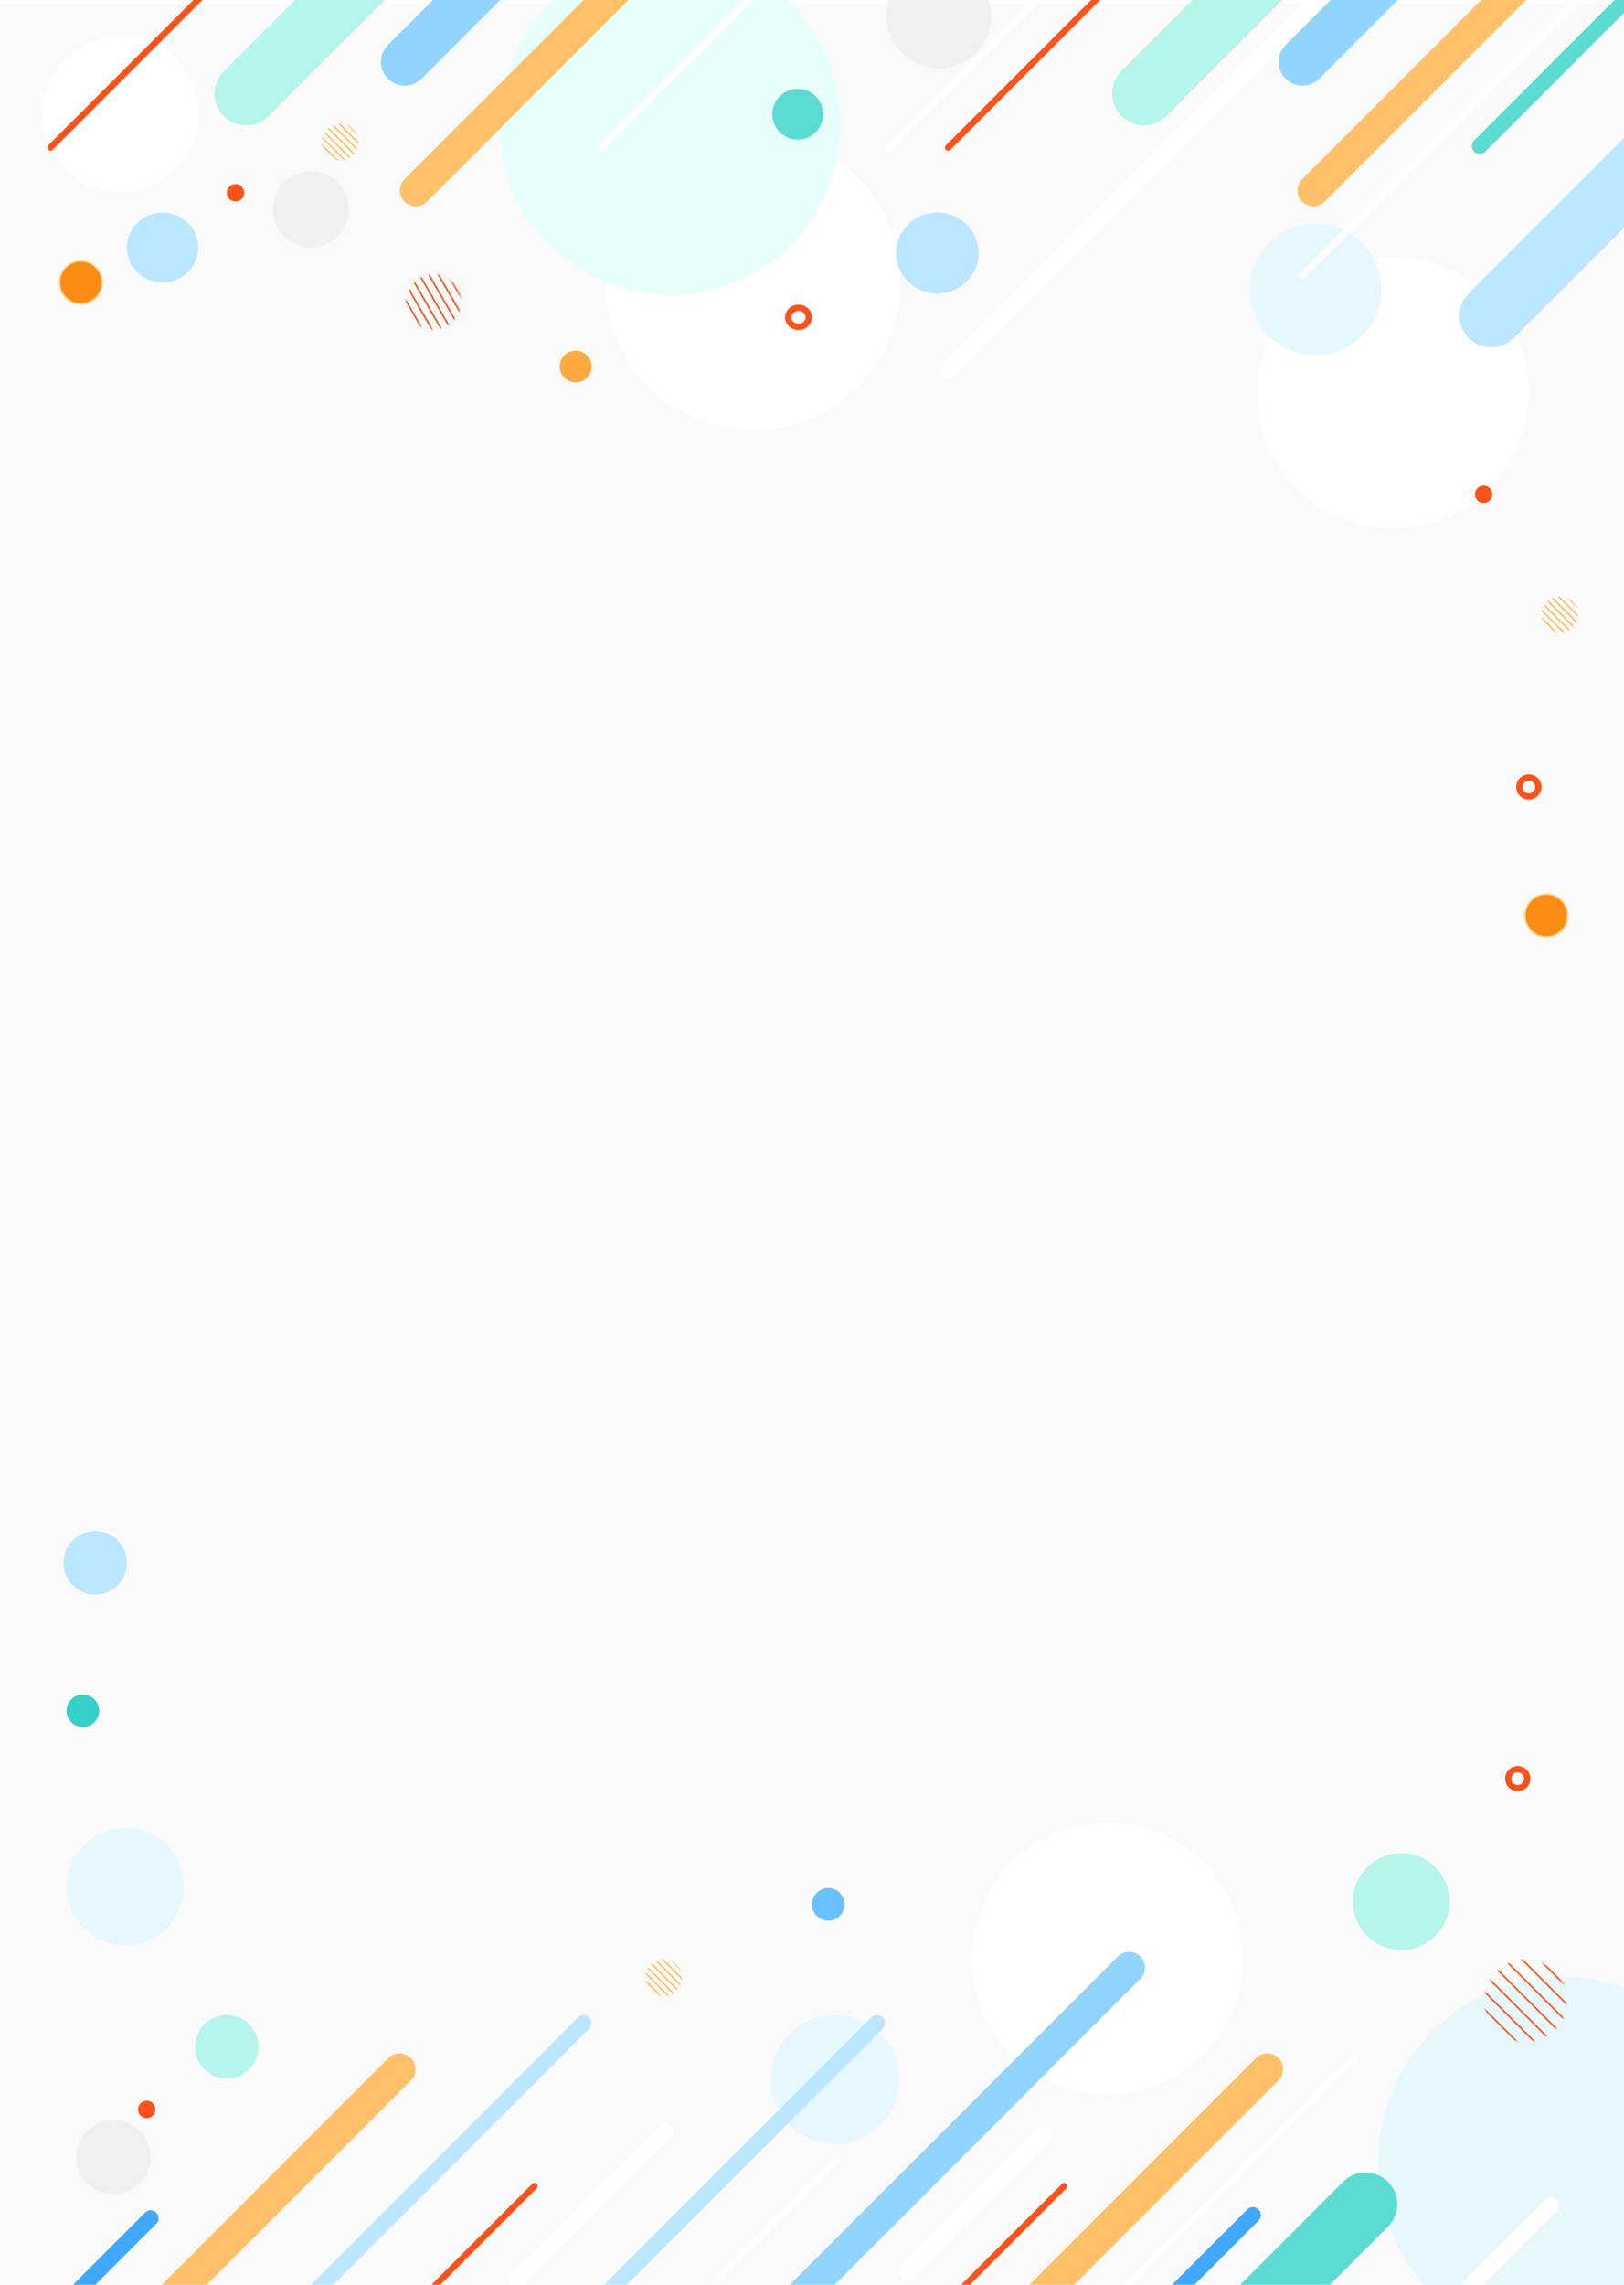 <svg width="1024" height="1440" viewBox="0 0 1024 1440" fill="none" xmlns="http://www.w3.org/2000/svg">
<g clip-path="url(#clip0)">
<rect width="1024" height="1440" fill="white"/>
<g filter="url(#filter0_d)">
<rect width="1024" height="1440" fill="#FAFAFA"/>
</g>
<circle cx="475" cy="178" r="93" fill="white"/>
<ellipse cx="985.5" cy="1363" rx="116.5" ry="117" fill="#E6F7FF"/>
<circle cx="79" cy="1189" r="37" fill="#E6F7FF"/>
<circle cx="526.5" cy="1310.5" r="40.5" fill="#E6F7FF"/>
<circle cx="422.5" cy="78.5" r="107.5" fill="#E6FFFB"/>
<circle cx="878.5" cy="247.5" r="85.5" fill="white"/>
<circle cx="76" cy="72" r="49" fill="white"/>
<circle cx="698.5" cy="1234.5" r="85.5" fill="white"/>
<circle cx="71.5" cy="1359.5" r="23.5" fill="#F0F0F0"/>
<circle cx="592" cy="10" r="33" fill="#F0F0F0"/>
<circle cx="196" cy="132" r="24" fill="#F0F0F0"/>
<circle cx="829.5" cy="182.5" r="41.5" fill="#E6F7FF"/>
<ellipse cx="591" cy="159.5" rx="26" ry="25.5" fill="#BAE7FF"/>
<ellipse cx="102.5" cy="156" rx="22.5" ry="22" fill="#BAE7FF"/>
<circle cx="60" cy="985" r="20" fill="#BAE7FF"/>
<path d="M510 200C510 203.201 507.206 206 503.5 206C499.794 206 497 203.201 497 200C497 196.799 499.794 194 503.5 194C507.206 194 510 196.799 510 200Z" stroke="#FA541C" stroke-width="4"/>
<circle cx="964" cy="496" r="6" stroke="#FA541C" stroke-width="4"/>
<circle cx="957" cy="1121" r="6" stroke="#FA541C" stroke-width="4"/>
<circle cx="503" cy="72" r="16" fill="#5CDBD3"/>
<circle cx="883.5" cy="1198.5" r="30.5" fill="#B5F5EC"/>
<circle cx="143" cy="1290" r="20" fill="#B5F5EC"/>
<circle cx="522.268" cy="1200.27" r="10.268" fill="#69C0FF"/>
<circle cx="52.268" cy="1078.27" r="10.268" fill="#36CFC9"/>
<line x1="553" y1="1275.07" x2="359.071" y2="1469" stroke="#BAE7FF" stroke-width="10" stroke-linecap="round"/>
<line x1="368" y1="1275.07" x2="174.071" y2="1469" stroke="#BAE7FF" stroke-width="10" stroke-linecap="round"/>
<line x1="861" y1="1389.28" x2="785.284" y2="1465" stroke="#5CDBD3" stroke-width="40" stroke-linecap="round"/>
<line x1="712" y1="1240.14" x2="456.142" y2="1496" stroke="#91D5FF" stroke-width="20" stroke-linecap="round"/>
<line x1="875" y1="-14.787" x2="821.213" y2="39" stroke="#91D5FF" stroke-width="30" stroke-linecap="round"/>
<line x1="309" y1="-14.787" x2="255.213" y2="39" stroke="#91D5FF" stroke-width="30" stroke-linecap="round"/>
<line x1="957" y1="-8.858" x2="828.142" y2="120" stroke="#FFC069" stroke-width="20" stroke-linecap="round"/>
<line x1="391" y1="-8.858" x2="262.142" y2="120" stroke="#FFC069" stroke-width="20" stroke-linecap="round"/>
<line x1="1063" y1="76.284" x2="940.284" y2="199" stroke="#BAE7FF" stroke-width="40" stroke-linecap="round"/>
<line x1="799" y1="1304.14" x2="612.142" y2="1491" stroke="#FFC069" stroke-width="20" stroke-linecap="round"/>
<line x1="252" y1="1304.14" x2="65.142" y2="1491" stroke="#FFC069" stroke-width="20" stroke-linecap="round"/>
<circle cx="975" cy="577" r="13.5" fill="#FA8C16" stroke="#FFD591"/>
<circle cx="51" cy="178" r="13.5" fill="#FA8C16" stroke="#FFD591"/>
<circle cx="92.5" cy="1329.5" r="5.5" fill="#FA541C"/>
<circle cx="935.5" cy="311.5" r="5.5" fill="#FA541C"/>
<circle cx="148.5" cy="121.5" r="5.5" fill="#FA541C"/>
<circle cx="363" cy="231" r="10" fill="#FFA940"/>
<mask id="mask0" mask-type="alpha" maskUnits="userSpaceOnUse" x="936" y="1235" width="52" height="52">
<circle cx="962" cy="1261" r="26" transform="rotate(-90 962 1261)" fill="#C4C4C4"/>
</mask>
<g mask="url(#mask0)">
<line x1="915.354" y1="1256.65" x2="999.354" y2="1340.65" stroke="#FA541C"/>
<line x1="915.354" y1="1245.65" x2="999.354" y2="1329.65" stroke="#FA541C"/>
<line x1="915.354" y1="1234.65" x2="999.354" y2="1318.65" stroke="#FA541C"/>
<line x1="915.354" y1="1223.65" x2="999.354" y2="1307.65" stroke="#FA541C"/>
<line x1="915.354" y1="1212.65" x2="999.354" y2="1296.65" stroke="#FA541C"/>
<line x1="915.354" y1="1201.65" x2="999.354" y2="1285.65" stroke="#FA541C"/>
<line x1="915.354" y1="1190.65" x2="999.354" y2="1274.65" stroke="#FA541C"/>
<line x1="915.354" y1="1179.65" x2="999.354" y2="1263.65" stroke="#FA541C"/>
<line x1="915.354" y1="1168.65" x2="999.354" y2="1252.65" stroke="#FA541C"/>
</g>
<mask id="mask1" mask-type="alpha" maskUnits="userSpaceOnUse" x="407" y="1235" width="23" height="23">
<circle cx="418.5" cy="1246.5" r="11" transform="rotate(-90 418.5 1246.5)" fill="#C4C4C4" stroke="#FFC069"/>
</mask>
<g mask="url(#mask1)">
<line x1="398.065" y1="1244.38" x2="435.219" y2="1281.53" stroke="#FFC069"/>
<line y1="-0.5" x2="52.544" y2="-0.5" transform="matrix(0.707 0.707 -0.707 0.707 397.712 1239.87)" stroke="#FFC069"/>
<line y1="-0.5" x2="52.544" y2="-0.5" transform="matrix(0.707 0.707 -0.707 0.707 397.712 1235)" stroke="#FFC069"/>
<line y1="-0.5" x2="52.544" y2="-0.5" transform="matrix(0.707 0.707 -0.707 0.707 397.712 1230.13)" stroke="#FFC069"/>
<line x1="398.065" y1="1224.92" x2="435.219" y2="1262.07" stroke="#FFC069"/>
<line y1="-0.5" x2="52.544" y2="-0.5" transform="matrix(0.707 0.707 -0.707 0.707 397.712 1220.4)" stroke="#FFC069"/>
<line y1="-0.5" x2="52.544" y2="-0.5" transform="matrix(0.707 0.707 -0.707 0.707 397.712 1215.54)" stroke="#FFC069"/>
<line y1="-0.5" x2="52.544" y2="-0.5" transform="matrix(0.707 0.707 -0.707 0.707 397.712 1210.67)" stroke="#FFC069"/>
<line y1="-0.5" x2="52.544" y2="-0.5" transform="matrix(0.707 0.707 -0.707 0.707 397.712 1205.81)" stroke="#FFC069"/>
</g>
<mask id="mask2" mask-type="alpha" maskUnits="userSpaceOnUse" x="972" y="376" width="23" height="23">
<circle cx="983.5" cy="387.5" r="11" transform="rotate(-90 983.5 387.5)" fill="#C4C4C4" stroke="#FFC069"/>
</mask>
<g mask="url(#mask2)">
<line y1="-0.5" x2="52.544" y2="-0.5" transform="matrix(0.707 0.707 -0.707 0.707 962.712 385.731)" stroke="#FFC069"/>
<line y1="-0.5" x2="52.544" y2="-0.5" transform="matrix(0.707 0.707 -0.707 0.707 962.712 380.865)" stroke="#FFC069"/>
<line y1="-0.5" x2="52.544" y2="-0.5" transform="matrix(0.707 0.707 -0.707 0.707 962.712 376)" stroke="#FFC069"/>
<line y1="-0.5" x2="52.544" y2="-0.5" transform="matrix(0.707 0.707 -0.707 0.707 962.712 371.135)" stroke="#FFC069"/>
<line y1="-0.5" x2="52.544" y2="-0.5" transform="matrix(0.707 0.707 -0.707 0.707 962.712 366.269)" stroke="#FFC069"/>
<line y1="-0.5" x2="52.544" y2="-0.5" transform="matrix(0.707 0.707 -0.707 0.707 962.712 361.404)" stroke="#FFC069"/>
<line y1="-0.5" x2="52.544" y2="-0.5" transform="matrix(0.707 0.707 -0.707 0.707 962.712 356.538)" stroke="#FFC069"/>
<line y1="-0.5" x2="52.544" y2="-0.5" transform="matrix(0.707 0.707 -0.707 0.707 962.712 351.673)" stroke="#FFC069"/>
<line y1="-0.5" x2="52.544" y2="-0.5" transform="matrix(0.707 0.707 -0.707 0.707 962.712 346.808)" stroke="#FFC069"/>
</g>
<mask id="mask3" mask-type="alpha" maskUnits="userSpaceOnUse" x="203" y="78" width="23" height="23">
<circle cx="214.5" cy="89.5" r="11" transform="rotate(-90 214.5 89.5)" fill="#C4C4C4" stroke="#FFC069"/>
</mask>
<g mask="url(#mask3)">
<line y1="-0.5" x2="52.544" y2="-0.5" transform="matrix(0.707 0.707 -0.707 0.707 193.712 87.731)" stroke="#FFC069"/>
<line y1="-0.5" x2="52.544" y2="-0.5" transform="matrix(0.707 0.707 -0.707 0.707 193.712 82.865)" stroke="#FFC069"/>
<line y1="-0.5" x2="52.544" y2="-0.5" transform="matrix(0.707 0.707 -0.707 0.707 193.712 78)" stroke="#FFC069"/>
<line y1="-0.5" x2="52.544" y2="-0.5" transform="matrix(0.707 0.707 -0.707 0.707 193.712 73.135)" stroke="#FFC069"/>
<line y1="-0.5" x2="52.544" y2="-0.5" transform="matrix(0.707 0.707 -0.707 0.707 193.712 68.269)" stroke="#FFC069"/>
<line y1="-0.5" x2="52.544" y2="-0.5" transform="matrix(0.707 0.707 -0.707 0.707 193.712 63.404)" stroke="#FFC069"/>
<line y1="-0.5" x2="52.544" y2="-0.5" transform="matrix(0.707 0.707 -0.707 0.707 193.712 58.538)" stroke="#FFC069"/>
<line y1="-0.5" x2="52.544" y2="-0.5" transform="matrix(0.707 0.707 -0.707 0.707 193.712 53.673)" stroke="#FFC069"/>
<line y1="-0.5" x2="52.544" y2="-0.5" transform="matrix(0.707 0.707 -0.707 0.707 193.712 48.808)" stroke="#FFC069"/>
</g>
<mask id="mask4" mask-type="alpha" maskUnits="userSpaceOnUse" x="255" y="172" width="36" height="36">
<ellipse cx="273.245" cy="190.245" rx="17.347" ry="17.347" transform="rotate(-75 273.245 190.245)" fill="#C4C4C4"/>
</mask>
<g mask="url(#mask4)">
<line x1="244.08" y1="179.302" x2="283.708" y2="247.94" stroke="#FA541C"/>
<line y1="-0.5" x2="79.257" y2="-0.5" transform="matrix(0.5 0.866 -0.866 0.5 245.547 172.463)" stroke="#FA541C"/>
<line x1="247.879" y1="165.124" x2="287.507" y2="233.762" stroke="#FA541C"/>
<line x1="249.778" y1="158.035" x2="289.407" y2="226.673" stroke="#FA541C"/>
<line x1="251.678" y1="150.946" x2="291.306" y2="219.584" stroke="#FA541C"/>
<line y1="-0.5" x2="79.257" y2="-0.5" transform="matrix(0.5 0.866 -0.866 0.5 253.144 144.107)" stroke="#FA541C"/>
<line y1="-0.5" x2="79.257" y2="-0.5" transform="matrix(0.5 0.866 -0.866 0.5 255.044 137.018)" stroke="#FA541C"/>
<line y1="-0.5" x2="79.257" y2="-0.5" transform="matrix(0.5 0.866 -0.866 0.5 256.943 129.929)" stroke="#FA541C"/>
<line y1="-0.5" x2="79.257" y2="-0.5" transform="matrix(0.5 0.866 -0.866 0.5 258.843 122.84)" stroke="#FA541C"/>
</g>
<line x1="812" y1="-31.716" x2="721.284" y2="59" stroke="#B5F5EC" stroke-width="40" stroke-linecap="round"/>
<line x1="246" y1="-31.716" x2="155.284" y2="59" stroke="#B5F5EC" stroke-width="40" stroke-linecap="round"/>
<line x1="671" y1="1377.83" x2="579.828" y2="1469" stroke="#FA541C" stroke-width="4" stroke-linecap="round"/>
<line x1="337" y1="1377.83" x2="245.828" y2="1469" stroke="#FA541C" stroke-width="4" stroke-linecap="round"/>
<line x1="790" y1="1396.07" x2="732.071" y2="1454" stroke="#40A9FF" stroke-width="10" stroke-linecap="round"/>
<line x1="744" y1="-53.172" x2="597.828" y2="93" stroke="#FA541C" stroke-width="4" stroke-linecap="round"/>
<line x1="178" y1="-53.172" x2="31.828" y2="93" stroke="#FA541C" stroke-width="4" stroke-linecap="round"/>
<line x1="707" y1="-53.172" x2="560.828" y2="93" stroke="white" stroke-width="4" stroke-linecap="round"/>
<line x1="525" y1="-53.172" x2="378.828" y2="93" stroke="white" stroke-width="4" stroke-linecap="round"/>
<line x1="1047" y1="-52.172" x2="820.828" y2="174" stroke="white" stroke-width="4" stroke-linecap="round"/>
<line x1="879" y1="-47.929" x2="597.071" y2="234" stroke="white" stroke-width="10" stroke-linecap="round" stroke-linejoin="round"/>
<line x1="658" y1="1346.07" x2="572.071" y2="1432" stroke="white" stroke-width="10" stroke-linecap="round"/>
<line x1="420" y1="1343.07" x2="326.071" y2="1437" stroke="white" stroke-width="10" stroke-linecap="round"/>
<line x1="978" y1="1390.07" x2="927.071" y2="1441" stroke="white" stroke-width="10" stroke-linecap="round"/>
<line x1="1075" y1="-49.929" x2="933.071" y2="92" stroke="#5CDBD3" stroke-width="10" stroke-linecap="round"/>
<line x1="854" y1="1296.83" x2="701.828" y2="1449" stroke="white" stroke-width="4" stroke-linecap="round"/>
<line x1="527" y1="1361.83" x2="452.828" y2="1436" stroke="white" stroke-width="4" stroke-linecap="round"/>
<line x1="95" y1="1398.07" x2="37.071" y2="1456" stroke="#40A9FF" stroke-width="10" stroke-linecap="round"/>
</g>
<defs>
<filter id="filter0_d" x="-2" y="0" width="1028" height="1444" filterUnits="userSpaceOnUse" color-interpolation-filters="sRGB">
<feFlood flood-opacity="0" result="BackgroundImageFix"/>
<feColorMatrix in="SourceAlpha" type="matrix" values="0 0 0 0 0 0 0 0 0 0 0 0 0 0 0 0 0 0 127 0"/>
<feOffset dy="2"/>
<feGaussianBlur stdDeviation="1"/>
<feColorMatrix type="matrix" values="0 0 0 0 0 0 0 0 0 0 0 0 0 0 0 0 0 0 0.1 0"/>
<feBlend mode="normal" in2="BackgroundImageFix" result="effect1_dropShadow"/>
<feBlend mode="normal" in="SourceGraphic" in2="effect1_dropShadow" result="shape"/>
</filter>
<clipPath id="clip0">
<rect width="1024" height="1440" fill="white"/>
</clipPath>
</defs>
</svg>
